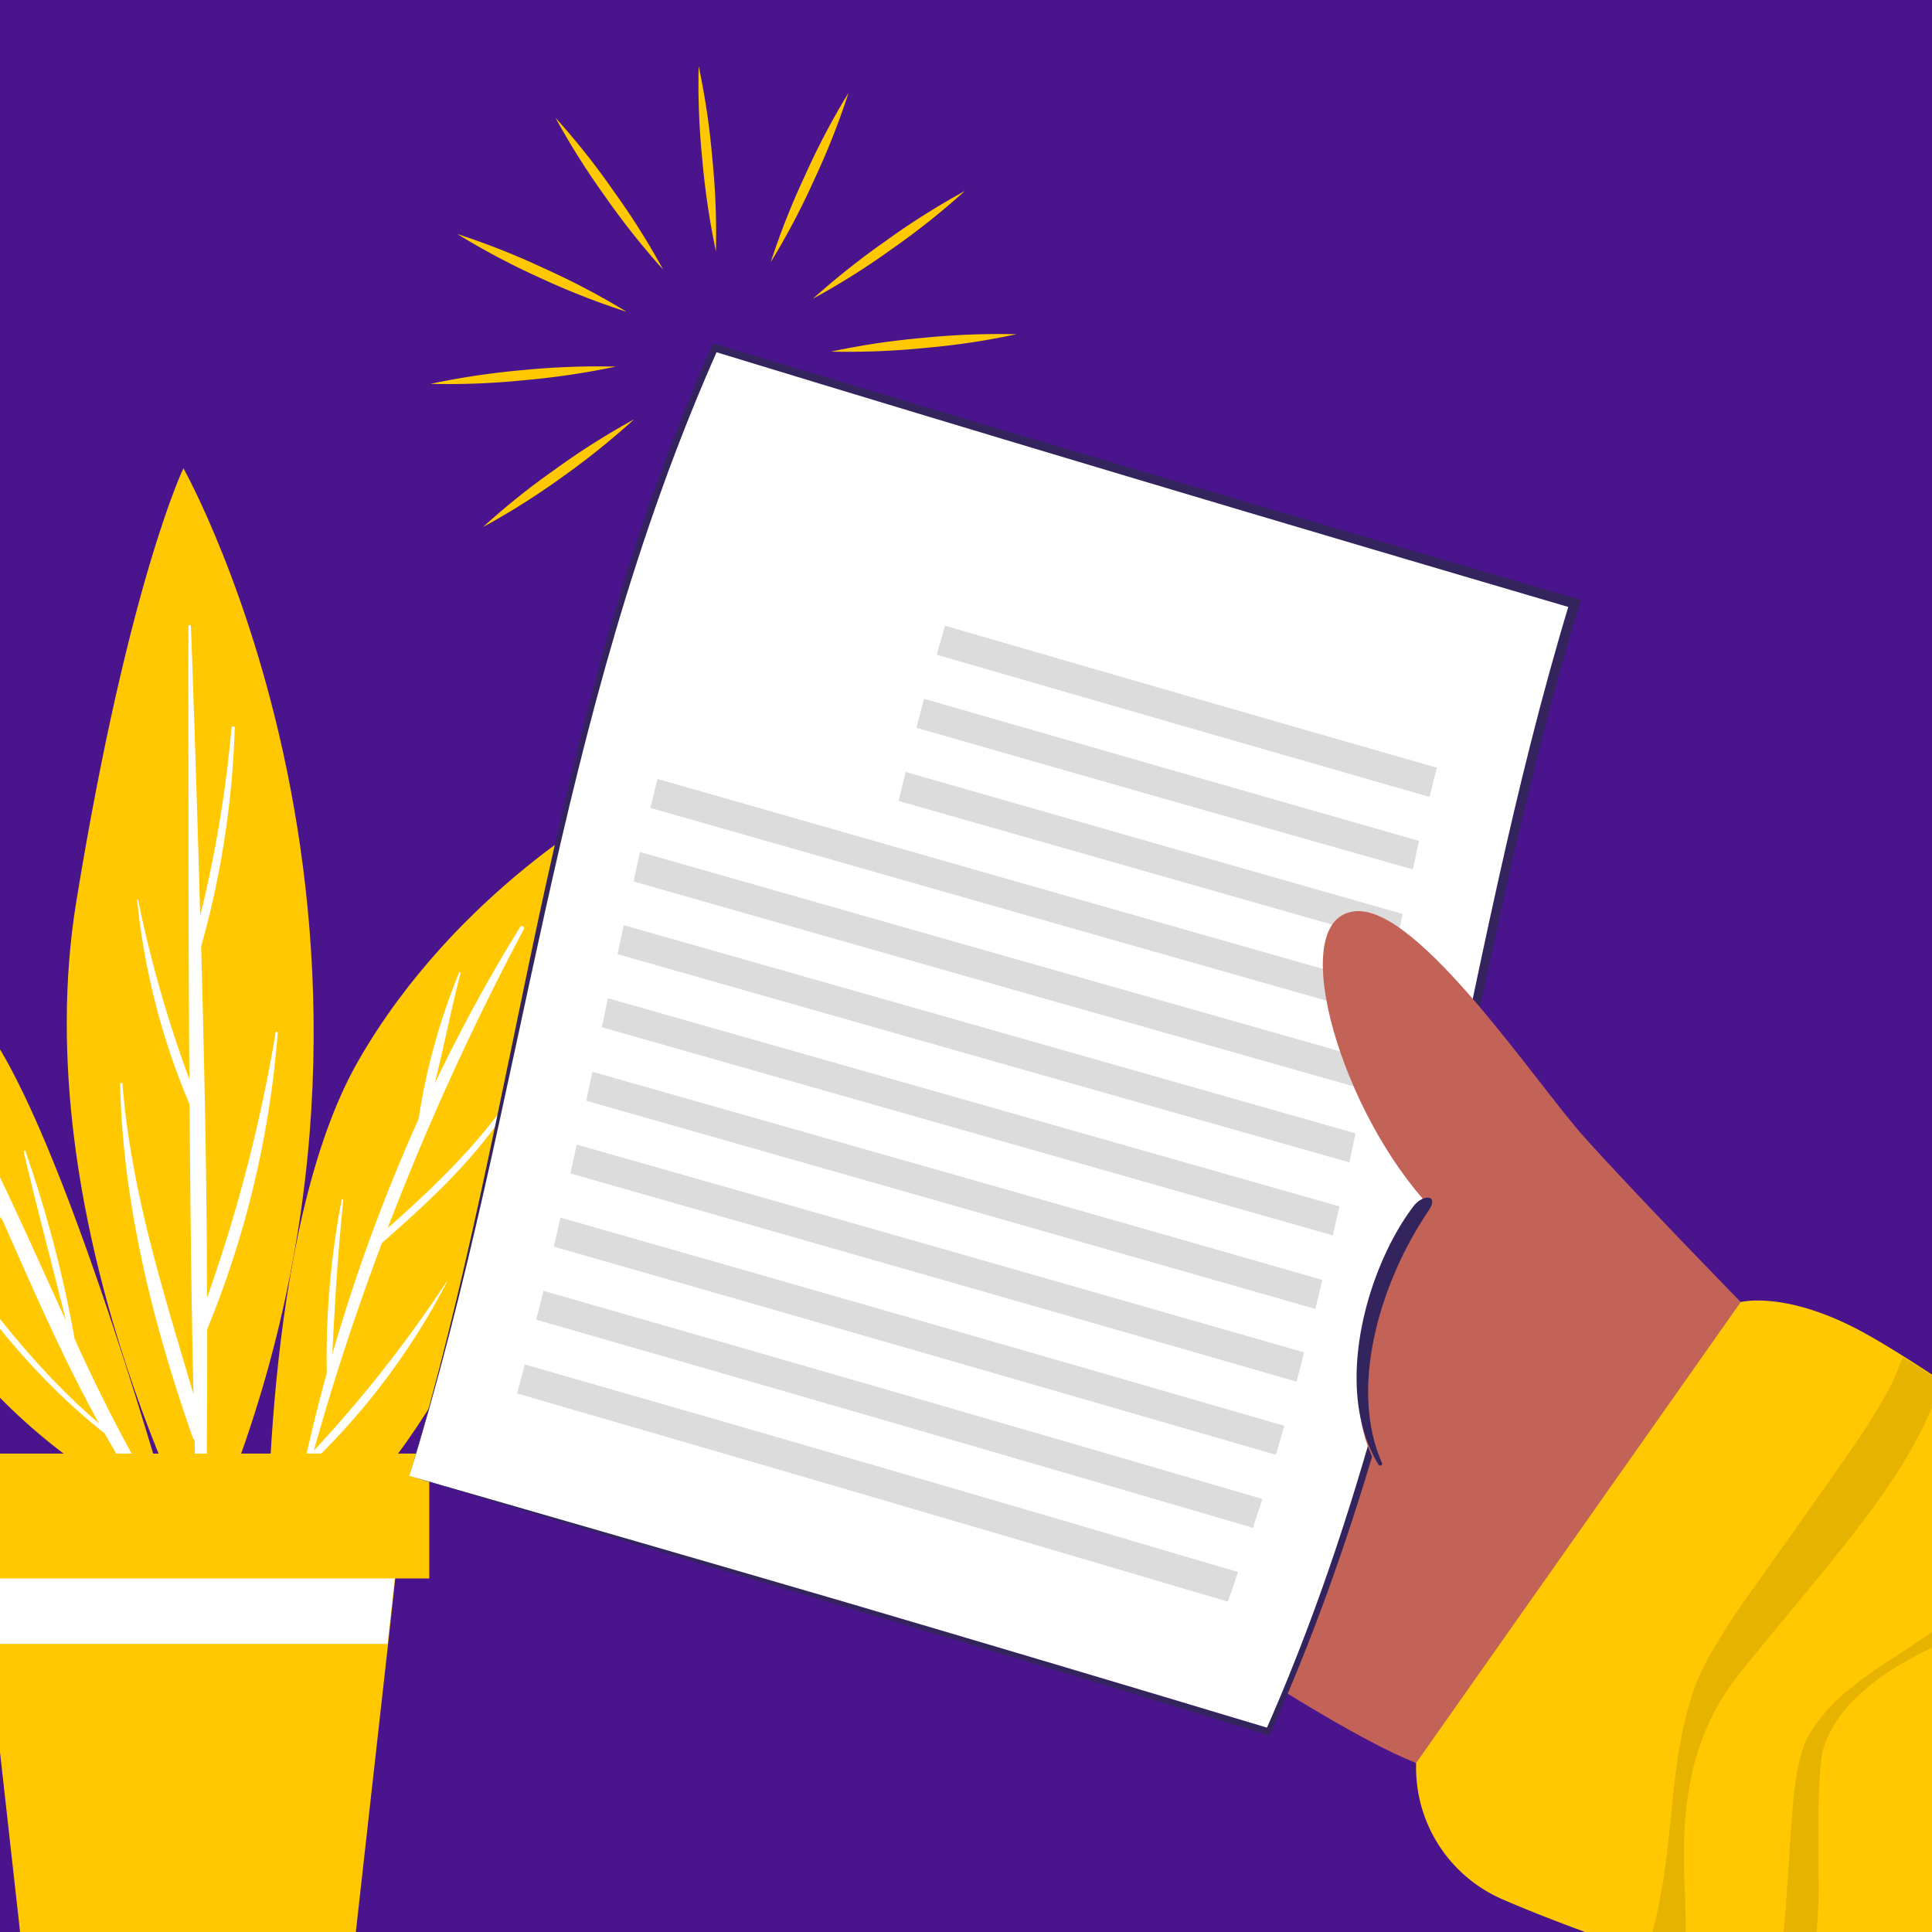 <svg id="Слой_1" data-name="Слой 1" xmlns="http://www.w3.org/2000/svg" xmlns:xlink="http://www.w3.org/1999/xlink" viewBox="0 0 160 160"><defs><style>.cls-1{fill:none;}.cls-2{fill:#4a148c;}.cls-3{clip-path:url(#clip-path);}.cls-4{fill:#ffc800;}.cls-5{fill:#fff;}.cls-6{fill:#c36358;}.cls-7{fill:#33245e;}.cls-8{fill:#dcdcdc;}.cls-10,.cls-9{opacity:0.1;}</style><clipPath id="clip-path"><rect class="cls-1" x="-4.56" y="-8.22" width="170" height="175"/></clipPath></defs><rect class="cls-2" x="-694.56" y="-28.22" width="1497" height="226"/><g class="cls-3"><path class="cls-4" d="M59.29,20.82a61.9,61.9,0,0,0-.3-7.71,62,62,0,0,0-1.13-7.64,62.06,62.06,0,0,0,.3,7.72A63.81,63.81,0,0,0,59.29,20.82Z"/><path class="cls-4" d="M63.83,21.71a61,61,0,0,0,3.6-6.83,62.09,62.09,0,0,0,2.84-7.19,60.29,60.29,0,0,0-3.6,6.84A61.94,61.94,0,0,0,63.83,21.71Z"/><path class="cls-4" d="M67.32,24.74a61.83,61.83,0,0,0,6.53-4.11,62,62,0,0,0,6.05-4.81,61.91,61.91,0,0,0-6.53,4.12A64.66,64.66,0,0,0,67.32,24.74Z"/><path class="cls-4" d="M68.82,29.12a64,64,0,0,0,7.72-.3,62,62,0,0,0,7.64-1.14,62.06,62.06,0,0,0-7.72.3A62,62,0,0,0,68.82,29.12Z"/><path class="cls-4" d="M52.51,34.73A61.45,61.45,0,0,0,46,38.85a60.26,60.26,0,0,0-6,4.8,61.91,61.91,0,0,0,6.53-4.12A64.66,64.66,0,0,0,52.51,34.73Z"/><path class="cls-4" d="M51,30.36a63.88,63.88,0,0,0-7.71.29,64,64,0,0,0-7.64,1.14,62.13,62.13,0,0,0,7.72-.3A64.12,64.12,0,0,0,51,30.36Z"/><path class="cls-4" d="M51.89,25.82a61.15,61.15,0,0,0-6.84-3.6,61.94,61.94,0,0,0-7.18-2.84A61,61,0,0,0,44.7,23,62.81,62.81,0,0,0,51.89,25.82Z"/><path class="cls-4" d="M54.92,22.33A61.91,61.91,0,0,0,50.8,15.8,60.38,60.38,0,0,0,46,9.75a61.91,61.91,0,0,0,4.12,6.53A63.06,63.06,0,0,0,54.92,22.33Z"/><path class="cls-4" d="M14.24,125.72S6,96.13-.51,86.08-19.27,65-19.27,65-19,110.61,14.24,125.72Z"/><path class="cls-5" d="M13.65,125.21a142.06,142.06,0,0,1-7.47-14.33A100.32,100.32,0,0,0,2.1,95.32c0-.1-.16,0-.14.05,1.09,4.67,2.35,9.31,3.5,14C2.15,102.14-1,94.84-4.94,88a45,45,0,0,0-3.8-9.47c0-.09-.19,0-.14.05a59.57,59.57,0,0,1,2.55,7.1,69.6,69.6,0,0,0-6.23-8.65c-.14-.17-.43,0-.28.2C-7.57,84-3.93,91.73-.47,99.52A119.57,119.57,0,0,1-10.76,86.59s-.1,0-.07,0A106,106,0,0,0,.19,101c2.52,5.71,5,11.44,8,16.87-6-5.11-10.63-11.72-15.21-18.1-.11-.15-.33,0-.23.15,4.58,7,9.32,13.59,15.91,18.78a74.65,74.65,0,0,0,4.4,6.91A.35.35,0,0,0,13.65,125.21Z"/><path class="cls-4" d="M16.78,128.38S2,101.1,6.32,74.65s8.87-35.87,8.87-35.87S38.36,79.92,16.78,128.38Z"/><path class="cls-5" d="M22.83,85.49a129.09,129.09,0,0,1-5.69,22c0-9.71-.22-19.41-.48-29.12a75.17,75.17,0,0,0,2.78-18.08c0-.18-.26-.17-.27,0a103,103,0,0,1-2.59,15.55q-.33-12-.77-24a.11.11,0,0,0-.21,0c0,12.5,0,25,.08,37.53a101.62,101.62,0,0,1-4.25-14.87s-.09,0-.08,0A58.36,58.36,0,0,0,15.7,91.46c.06,8,.14,16,.32,24-2.49-8.5-5.16-16.74-5.88-25.72a.1.1,0,0,0-.19,0c.2,9.91,2.74,20,6,29.28a.63.63,0,0,0,.16.24c.08,2.92.16,5.84.26,8.76a.33.33,0,0,0,.65,0q.16-9,.14-17.94A80.74,80.74,0,0,0,23,85.51C23,85.43,22.84,85.42,22.83,85.49Z"/><path class="cls-4" d="M21.82,81.27a53.27,53.27,0,0,0-1,7.21.07.07,0,0,0,.14,0,51.41,51.41,0,0,0,1.22-7.19C22.17,81.13,21.86,81.09,21.82,81.27Z"/><path class="cls-4" d="M13.2,61.33c0-.08-.14-.06-.14,0a18.57,18.57,0,0,0,.74,5,.1.1,0,0,0,.2-.06C13.68,64.62,13.48,63,13.2,61.33Z"/><path class="cls-4" d="M22.16,130.47s-.6-28.48,7.52-42.63S51.29,66.47,51.29,66.47,45.86,116.67,22.16,130.47Z"/><path class="cls-5" d="M37,106.12a105.86,105.86,0,0,1-11,14c1.62-5.82,3.51-11.54,5.63-17.18,4.55-4,9.07-8.17,11.87-13.67a.08.08,0,0,0-.14-.08c-3,4.87-7,8.76-11.25,12.51A222.43,222.43,0,0,1,43.39,76.94a.18.18,0,0,0-.31-.18,136.18,136.18,0,0,0-7.09,13c.76-3,1.37-6.16,2.15-9.18,0-.08-.1-.11-.13,0a52.47,52.47,0,0,0-3.34,12.08,147.17,147.17,0,0,0-7.15,19.49c.21-4.27.47-8.52.91-12.77,0-.08-.12-.1-.14,0a69.65,69.65,0,0,0-1.23,14.34q-1.75,6.38-2.95,12.87c0,.11.15.16.18,0,.44-1.82.92-3.62,1.41-5.41a.18.18,0,0,0,.09,0,57.72,57.72,0,0,0,11.22-15S37,106.09,37,106.12Z"/><path class="cls-4" d="M46.39,82.94c-.91,1-1.74,2-2.61,3a22.54,22.54,0,0,0-2.34,2.75,0,0,0,0,0,.06.06,13.71,13.71,0,0,0,2.7-2.68A23,23,0,0,0,46.52,83C46.56,83,46.45,82.87,46.39,82.94Z"/><path class="cls-4" d="M-2,127l1,9.14,3.08,27.6H29.05l3.09-27.6,1-9.14H-2Z"/><path class="cls-5" d="M-2,127l1,9.14h33.1l1-9.14H-2Z"/><rect class="cls-4" x="-4.38" y="120.38" width="39.93" height="10.34"/><path class="cls-6" d="M248,106.21c-10,12.58-49.4,57.24-71.28,61.39-14.74,2.79-62.07-21.27-72.45-30C100,134,123.73,98.72,129.49,100.14c6.26,1.55,40.33,24.19,44.75,23.93s39.32-19.87,60.5-28.58C247.42,90.27,253.66,99.13,248,106.21Z"/><path class="cls-6" d="M117.28,146c-9.11-3.51-36.72-22.87-41.3-27.9S59.24,97.67,62.74,93.76s7.41.33,7.41.33-4.6-8-.23-10.93c3.49-2.38,9.32,3.29,9.32,3.29s-4.58-9,.14-11.38c4.3-2.19,9,5.5,9,5.5s-3.08-7.9,1.47-9.21c5.47-1.57,10.8,12.1,16.27,17.27,1.25,1.17,38,19.2,38,19.2Z"/><path class="cls-7" d="M88.62,80.17c5,9.83,7.4,13.76,16,20,.17.12,0,.4-.16.28-9-5.39-12.09-9.85-16.3-20.17C87.92,79.83,88.38,79.71,88.62,80.17Z"/><path class="cls-7" d="M79.35,86.44c5,10.08,8.83,13.89,17.31,21.14.12.1,0,.31-.17.22C87.57,101.38,82.66,97.25,79,86.52,78.82,86,79.12,86,79.35,86.44Z"/><path class="cls-7" d="M70.57,94.45c5.55,9.41,9.43,14,18.57,20a.2.2,0,0,1-.2.35c-9.91-5.2-14.8-10.94-18.64-20.17C70,94,70.22,93.86,70.57,94.45Z"/><path class="cls-5" d="M33.9,122.23c24.16,7.06,47.94,14.11,71.11,21.17,13.86-31.14,15.91-62.29,25.4-93.43-24.19-7-48-14.11-71.21-21.17C45.39,60,43.37,91.09,33.9,122.23Z"/><path class="cls-7" d="M44.71,75.54C48.1,59.93,52,44.33,58.93,28.72c0-.1.09-.19.13-.29l.27.09c23.21,7,47,14,71.2,21.05l.4.12-.12.4c-9.52,31.13-11.63,62.25-25.56,93.38,0,.08-.07.17-.11.25l-.24-.07Q87.52,138.3,69.7,133T33.9,122.23C38.56,106.67,41.36,91.11,44.71,75.54ZM70,132.68q17.77,5.23,35.17,10.47l-.35.17C118.56,112.17,120.55,81,130,49.86l.27.52c-24.19-7.1-48-14.2-71.2-21.29l.4-.21C52.56,44.42,48.58,60,45.14,75.49s-6.43,31.16-11.24,46.74Q52.08,127.45,70,132.68Z"/><path class="cls-8" d="M119,63.58Q98.49,57.7,78.27,51.82c-.24.8-.47,1.6-.7,2.4Q97.85,60.1,118.39,66C118.58,65.18,118.78,64.38,119,63.58Z"/><path class="cls-8" d="M117.52,69.64q-20.58-5.88-41-11.77l-.63,2.4Q96.35,66.15,117,72Z"/><path class="cls-8" d="M116.16,75.69Q95.51,69.81,75,63.93c-.19.8-.39,1.6-.58,2.4Q95,72.21,115.64,78.09C115.81,77.29,116,76.49,116.16,75.69Z"/><path class="cls-8" d="M114.85,81.75q-30.31-8.62-60.4-17.24c-.2.8-.39,1.6-.58,2.4,20.06,5.74,40.26,11.49,60.47,17.24Z"/><path class="cls-8" d="M113.56,87.8Q83.24,79.19,53,70.56L52.47,73q30.21,8.63,60.58,17.24Z"/><path class="cls-8" d="M112.26,93.86c-20.18-5.75-40.43-11.49-60.6-17.24-.18.8-.35,1.6-.52,2.4q30.28,8.63,60.6,17.24C111.92,95.46,112.09,94.66,112.26,93.86Z"/><path class="cls-8" d="M110.93,99.91,50.35,82.67l-.51,2.4q30.32,8.63,60.54,17.24C110.56,101.51,110.75,100.71,110.93,99.91Z"/><path class="cls-8" d="M109.52,106c-20-5.75-40.25-11.49-60.46-17.24l-.51,2.4q30.32,8.63,60.38,17.24C109.13,107.57,109.33,106.77,109.52,106Z"/><path class="cls-8" d="M108,112Q78.1,103.41,47.76,94.79c-.17.79-.35,1.59-.52,2.39,20.16,5.75,40.25,11.5,60.13,17.24C107.59,113.62,107.8,112.82,108,112Z"/><path class="cls-8" d="M106.36,118.08q-29.7-8.62-59.94-17.24c-.18.8-.37,1.6-.56,2.4q30.15,8.63,59.8,17.24C105.9,119.68,106.13,118.88,106.36,118.08Z"/><path class="cls-8" d="M104.55,124.14Q75.11,115.52,45,106.9c-.19.8-.39,1.59-.59,2.39q30,8.63,59.37,17.24C104,125.73,104.29,124.93,104.55,124.14Z"/><path class="cls-8" d="M102.53,130.19Q73.4,121.57,43.46,113c-.21.8-.42,1.6-.64,2.4q29.79,8.63,58.86,17.24C102,131.79,102.25,131,102.53,130.19Z"/><path class="cls-6" d="M144.16,107.83s-8.94-9.16-13-13.71-13.63-19-18.85-18.66c-5.85.39-1.63,15.61,5.5,23.79,0,0-9.47,15.1-3,23.28,1.4,1.78,11.6,7.38,14.14,6.86Z"/><path class="cls-7" d="M118.26,100.34c-3.89,5.75-6.6,14.49-3.81,20.82a.16.16,0,0,1-.28.15c-3.91-6.38-.87-16.53,2.92-21.45C117.82,98.91,119.27,98.86,118.26,100.34Z"/><path class="cls-4" d="M144.16,107.83,117.28,146a11.88,11.88,0,0,0,7.38,11.39c8,3.51,41.19,15.47,54.32,11s50.62-36.72,66.79-58.2S238,93,233.49,95.08s-58,27.24-59.9,27.19-14.33-9.47-20.18-12.4S144.16,107.83,144.16,107.83Z"/><path class="cls-9" d="M159.83,168.15c7.57,1.39,14.58,1.84,19.15.29,13.14-4.44,50.62-36.73,66.79-58.21,1-1.35,1.88-2.61,2.6-3.76Z"/><g class="cls-10"><path d="M136.37,161.81l3,1a22.5,22.5,0,0,0,.23-3.36c0-2.13-.17-4.19-.14-6.23a29.67,29.67,0,0,1,.59-6,21,21,0,0,1,2-5.59c.23-.44.49-.87.74-1.26s.52-.78.8-1.17c.59-.76,1.22-1.55,1.86-2.33l3.88-4.7c1.31-1.58,2.6-3.17,3.88-4.8s2.52-3.3,3.68-5.06a36.8,36.8,0,0,0,3.09-5.69,20.78,20.78,0,0,0,.76-2.22c-1.09-.72-2.16-1.41-3.17-2a23.68,23.68,0,0,1-1.15,2.66,51,51,0,0,1-3.07,4.93c-2.26,3.28-4.63,6.59-7,9.93-1.19,1.68-2.41,3.33-3.52,5.11-.55.88-1.11,1.78-1.61,2.74-.24.49-.48,1-.7,1.51s-.38,1-.53,1.55c-1.25,4.14-1.43,8.31-1.91,12.39A50.15,50.15,0,0,1,136.37,161.81Z"/><path d="M147,165.1c.81.24,1.63.46,2.46.68a39.4,39.4,0,0,0,1.15-10.31l0-5.25c0-.86,0-1.72.07-2.57a15.9,15.9,0,0,1,.24-2.46,2.52,2.52,0,0,1,.14-.54l.21-.57.26-.56c.09-.18.2-.36.29-.54a10.79,10.79,0,0,1,1.51-2,18.61,18.61,0,0,1,4.09-3.14c.74-.46,1.52-.85,2.3-1.26l2.37-1.2a14.77,14.77,0,0,0,4.5-3.25,7.68,7.68,0,0,0,.87-1.22c.13-.22.24-.45.35-.68l.26-.67a16.76,16.76,0,0,0,.68-2.73,27.54,27.54,0,0,0,.32-5.42q0-.8-.09-1.59l-1.71-1.11c0,.9,0,1.79-.08,2.68a34.54,34.54,0,0,1-.57,5,19,19,0,0,1-.65,2.36l-.22.56c-.09.16-.15.32-.24.49a7.51,7.51,0,0,1-.6.95,17.9,17.9,0,0,1-3.56,3.42c-1.38,1.05-2.87,2-4.34,3a35,35,0,0,0-4.33,3.11,14.34,14.34,0,0,0-1.91,2,11.76,11.76,0,0,0-.8,1.15l-.35.62a4.7,4.7,0,0,0-.29.7,14.56,14.56,0,0,0-.62,2.72c-.14.9-.21,1.79-.29,2.67-.14,1.77-.23,3.52-.35,5.25s-.24,3.47-.41,5.17A34.73,34.73,0,0,1,147,165.1Z"/></g></g></svg>